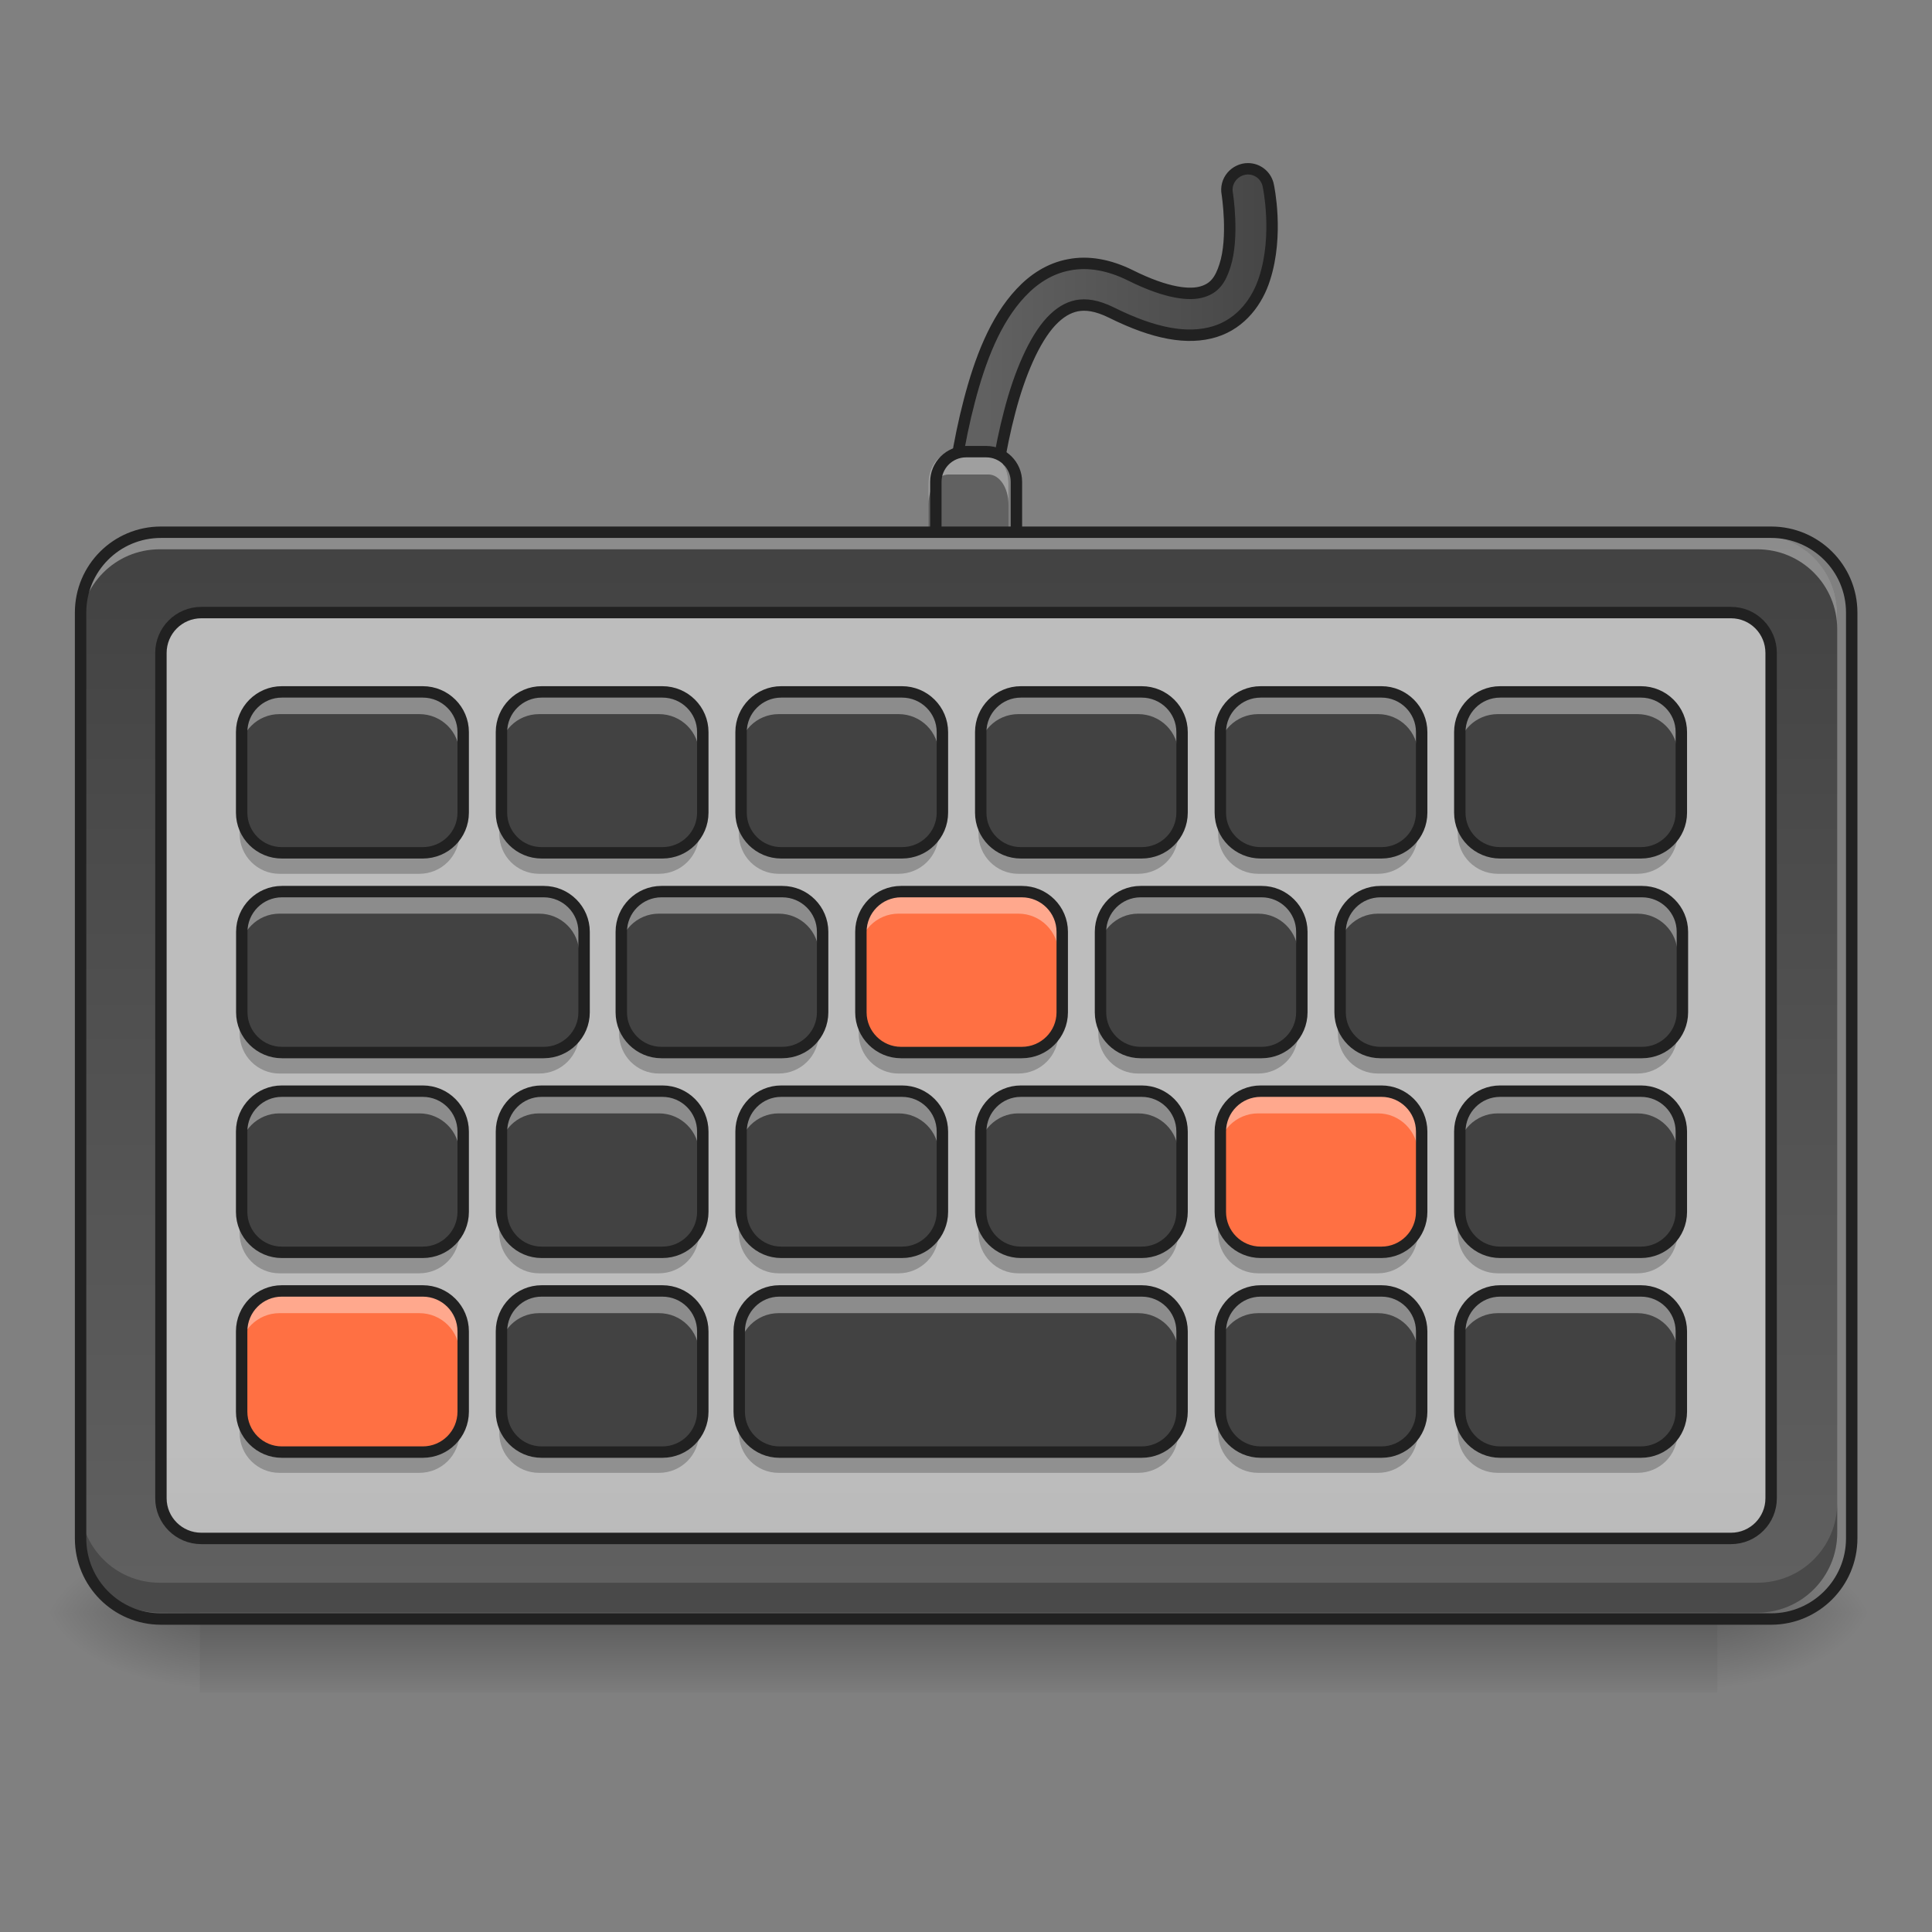 <?xml version="1.0" encoding="UTF-8"?>
<svg xmlns="http://www.w3.org/2000/svg" xmlns:xlink="http://www.w3.org/1999/xlink" width="32px" height="32px" viewBox="0 0 32 32" version="1.1">
<rect x="0" y="0" width="32" height="32" fill="#808080" stroke="none"/>
<defs>
<linearGradient id="linear0" gradientUnits="userSpaceOnUse" x1="254" y1="233.5" x2="254" y2="254.667" gradientTransform="matrix(0.063,0,0,0.063,-0,12.116)">
<stop offset="0" style="stop-color:rgb(0%,0%,0%);stop-opacity:0.275;"/>
<stop offset="1" style="stop-color:rgb(0%,0%,0%);stop-opacity:0;"/>
</linearGradient>
<radialGradient id="radial0" gradientUnits="userSpaceOnUse" cx="450.909" cy="189.579" fx="450.909" fy="189.579" r="21.167" gradientTransform="matrix(0,-0.078,-0.141,-0,54.777,62.272)">
<stop offset="0" style="stop-color:rgb(0%,0%,0%);stop-opacity:0.314;"/>
<stop offset="0.222" style="stop-color:rgb(0%,0%,0%);stop-opacity:0.275;"/>
<stop offset="1" style="stop-color:rgb(0%,0%,0%);stop-opacity:0;"/>
</radialGradient>
<radialGradient id="radial1" gradientUnits="userSpaceOnUse" cx="450.909" cy="189.579" fx="450.909" fy="189.579" r="21.167" gradientTransform="matrix(-0,0.078,0.141,0,-23.024,-8.851)">
<stop offset="0" style="stop-color:rgb(0%,0%,0%);stop-opacity:0.314;"/>
<stop offset="0.222" style="stop-color:rgb(0%,0%,0%);stop-opacity:0.275;"/>
<stop offset="1" style="stop-color:rgb(0%,0%,0%);stop-opacity:0;"/>
</radialGradient>
<radialGradient id="radial2" gradientUnits="userSpaceOnUse" cx="450.909" cy="189.579" fx="450.909" fy="189.579" r="21.167" gradientTransform="matrix(-0,-0.078,0.141,-0,-23.024,62.272)">
<stop offset="0" style="stop-color:rgb(0%,0%,0%);stop-opacity:0.314;"/>
<stop offset="0.222" style="stop-color:rgb(0%,0%,0%);stop-opacity:0.275;"/>
<stop offset="1" style="stop-color:rgb(0%,0%,0%);stop-opacity:0;"/>
</radialGradient>
<radialGradient id="radial3" gradientUnits="userSpaceOnUse" cx="450.909" cy="189.579" fx="450.909" fy="189.579" r="21.167" gradientTransform="matrix(0,0.078,-0.141,0,54.777,-8.851)">
<stop offset="0" style="stop-color:rgb(0%,0%,0%);stop-opacity:0.314;"/>
<stop offset="0.222" style="stop-color:rgb(0%,0%,0%);stop-opacity:0.275;"/>
<stop offset="1" style="stop-color:rgb(0%,0%,0%);stop-opacity:0;"/>
</radialGradient>
<linearGradient id="linear1" gradientUnits="userSpaceOnUse" x1="248.51" y1="-113.104" x2="334.441" y2="-113.104" >
<stop offset="0" style="stop-color:rgb(74.118%,74.118%,74.118%);stop-opacity:1;"/>
<stop offset="1" style="stop-color:rgb(87.843%,87.843%,87.843%);stop-opacity:1;"/>
</linearGradient>
<linearGradient id="linear2" gradientUnits="userSpaceOnUse" x1="248.509" y1="-113.088" x2="334.441" y2="-113.088" gradientTransform="matrix(1,0,0,1,10.583,-156.104)">
<stop offset="0" style="stop-color:rgb(38.039%,38.039%,38.039%);stop-opacity:1;"/>
<stop offset="1" style="stop-color:rgb(25.882%,25.882%,25.882%);stop-opacity:1;"/>
</linearGradient>
<linearGradient id="linear3" gradientUnits="userSpaceOnUse" x1="244.562" y1="-76.062" x2="268.729" y2="-76.062" gradientTransform="matrix(0.063,0,0,0.063,1.323,7.65)">
<stop offset="0" style="stop-color:rgb(38.039%,38.039%,38.039%);stop-opacity:1;"/>
<stop offset="1" style="stop-color:rgb(25.882%,25.882%,25.882%);stop-opacity:1;"/>
</linearGradient>
<linearGradient id="linear4" gradientUnits="userSpaceOnUse" x1="254" y1="180.583" x2="254" y2="-105.167" gradientTransform="matrix(0.063,0,0,0.063,0,15.423)">
<stop offset="0" style="stop-color:rgb(38.039%,38.039%,38.039%);stop-opacity:1;"/>
<stop offset="1" style="stop-color:rgb(25.882%,25.882%,25.882%);stop-opacity:1;"/>
</linearGradient>
<linearGradient id="linear5" gradientUnits="userSpaceOnUse" x1="254" y1="-73.417" x2="254" y2="212.333" gradientTransform="matrix(1,0,0,1,0,238.835)">
<stop offset="0" style="stop-color:rgb(74.118%,74.118%,74.118%);stop-opacity:1;"/>
<stop offset="1" style="stop-color:rgb(61.961%,61.961%,61.961%);stop-opacity:1;"/>
</linearGradient>
<linearGradient id="linear6" gradientUnits="userSpaceOnUse" x1="105.833" y1="-31.083" x2="105.833" y2="-73.417" gradientTransform="matrix(0.063,0,0,0.063,-4.3,10.297)">
<stop offset="0" style="stop-color:rgb(25.882%,25.882%,25.882%);stop-opacity:1;"/>
<stop offset="1" style="stop-color:rgb(38.039%,38.039%,38.039%);stop-opacity:1;"/>
</linearGradient>
<linearGradient id="linear7" gradientUnits="userSpaceOnUse" x1="105.833" y1="-31.083" x2="105.833" y2="-73.417" gradientTransform="matrix(0.063,0,0,0.063,3.638,10.297)">
<stop offset="0" style="stop-color:rgb(25.882%,25.882%,25.882%);stop-opacity:1;"/>
<stop offset="1" style="stop-color:rgb(38.039%,38.039%,38.039%);stop-opacity:1;"/>
</linearGradient>
<linearGradient id="linear8" gradientUnits="userSpaceOnUse" x1="105.833" y1="-31.083" x2="105.833" y2="-73.417" gradientTransform="matrix(0.063,0,0,0.063,-0.331,10.297)">
<stop offset="0" style="stop-color:rgb(25.882%,25.882%,25.882%);stop-opacity:1;"/>
<stop offset="1" style="stop-color:rgb(38.039%,38.039%,38.039%);stop-opacity:1;"/>
</linearGradient>
<linearGradient id="linear9" gradientUnits="userSpaceOnUse" x1="105.833" y1="-31.083" x2="105.833" y2="-73.417" gradientTransform="matrix(0.063,0,0,0.063,-8.269,10.297)">
<stop offset="0" style="stop-color:rgb(25.882%,25.882%,25.882%);stop-opacity:1;"/>
<stop offset="1" style="stop-color:rgb(38.039%,38.039%,38.039%);stop-opacity:1;"/>
</linearGradient>
<linearGradient id="linear10" gradientUnits="userSpaceOnUse" x1="105.833" y1="-31.083" x2="105.833" y2="-73.417" gradientTransform="matrix(0.063,0,0,0.063,-12.238,10.297)">
<stop offset="0" style="stop-color:rgb(25.882%,25.882%,25.882%);stop-opacity:1;"/>
<stop offset="1" style="stop-color:rgb(38.039%,38.039%,38.039%);stop-opacity:1;"/>
</linearGradient>
<linearGradient id="linear11" gradientUnits="userSpaceOnUse" x1="105.833" y1="-31.083" x2="105.833" y2="-73.417" gradientTransform="matrix(0.063,0,0,0.063,-6.284,13.604)">
<stop offset="0" style="stop-color:rgb(25.882%,25.882%,25.882%);stop-opacity:1;"/>
<stop offset="1" style="stop-color:rgb(38.039%,38.039%,38.039%);stop-opacity:1;"/>
</linearGradient>
<linearGradient id="linear12" gradientUnits="userSpaceOnUse" x1="105.833" y1="-31.083" x2="105.833" y2="-73.417" gradientTransform="matrix(0.063,0,0,0.063,-2.315,13.604)">
<stop offset="0" style="stop-color:rgb(100%,43.922%,26.275%);stop-opacity:1;"/>
<stop offset="1" style="stop-color:rgb(100%,54.118%,39.608%);stop-opacity:1;"/>
</linearGradient>
<linearGradient id="linear13" gradientUnits="userSpaceOnUse" x1="105.833" y1="-31.083" x2="105.833" y2="-73.417" gradientTransform="matrix(0.063,0,0,0.063,-12.569,13.604)">
<stop offset="0" style="stop-color:rgb(25.882%,25.882%,25.882%);stop-opacity:1;"/>
<stop offset="1" style="stop-color:rgb(38.039%,38.039%,38.039%);stop-opacity:1;"/>
</linearGradient>
<linearGradient id="linear14" gradientUnits="userSpaceOnUse" x1="105.833" y1="-31.083" x2="105.833" y2="-73.417" gradientTransform="matrix(0.063,0,0,0.063,5.623,13.604)">
<stop offset="0" style="stop-color:rgb(25.882%,25.882%,25.882%);stop-opacity:1;"/>
<stop offset="1" style="stop-color:rgb(38.039%,38.039%,38.039%);stop-opacity:1;"/>
</linearGradient>
<linearGradient id="linear15" gradientUnits="userSpaceOnUse" x1="105.833" y1="-31.083" x2="105.833" y2="-73.417" gradientTransform="matrix(0.063,0,0,0.063,1.654,13.604)">
<stop offset="0" style="stop-color:rgb(25.882%,25.882%,25.882%);stop-opacity:1;"/>
<stop offset="1" style="stop-color:rgb(38.039%,38.039%,38.039%);stop-opacity:1;"/>
</linearGradient>
<linearGradient id="linear16" gradientUnits="userSpaceOnUse" x1="105.833" y1="-31.083" x2="105.833" y2="-73.417" gradientTransform="matrix(0.063,0,0,0.063,7.938,10.297)">
<stop offset="0" style="stop-color:rgb(25.882%,25.882%,25.882%);stop-opacity:1;"/>
<stop offset="1" style="stop-color:rgb(38.039%,38.039%,38.039%);stop-opacity:1;"/>
</linearGradient>
<linearGradient id="linear17" gradientUnits="userSpaceOnUse" x1="105.833" y1="-31.083" x2="105.833" y2="-73.417" gradientTransform="matrix(0.063,0,0,0.063,-4.3,16.912)">
<stop offset="0" style="stop-color:rgb(25.882%,25.882%,25.882%);stop-opacity:1;"/>
<stop offset="1" style="stop-color:rgb(38.039%,38.039%,38.039%);stop-opacity:1;"/>
</linearGradient>
<linearGradient id="linear18" gradientUnits="userSpaceOnUse" x1="105.833" y1="-31.083" x2="105.833" y2="-73.417" gradientTransform="matrix(0.063,0,0,0.063,3.638,16.912)">
<stop offset="0" style="stop-color:rgb(100%,43.922%,26.275%);stop-opacity:1;"/>
<stop offset="1" style="stop-color:rgb(100%,54.118%,39.608%);stop-opacity:1;"/>
</linearGradient>
<linearGradient id="linear19" gradientUnits="userSpaceOnUse" x1="105.833" y1="-31.083" x2="105.833" y2="-73.417" gradientTransform="matrix(0.063,0,0,0.063,-0.331,16.912)">
<stop offset="0" style="stop-color:rgb(25.882%,25.882%,25.882%);stop-opacity:1;"/>
<stop offset="1" style="stop-color:rgb(38.039%,38.039%,38.039%);stop-opacity:1;"/>
</linearGradient>
<linearGradient id="linear20" gradientUnits="userSpaceOnUse" x1="105.833" y1="-31.083" x2="105.833" y2="-73.417" gradientTransform="matrix(0.063,0,0,0.063,-8.269,16.912)">
<stop offset="0" style="stop-color:rgb(25.882%,25.882%,25.882%);stop-opacity:1;"/>
<stop offset="1" style="stop-color:rgb(38.039%,38.039%,38.039%);stop-opacity:1;"/>
</linearGradient>
<linearGradient id="linear21" gradientUnits="userSpaceOnUse" x1="105.833" y1="-31.083" x2="105.833" y2="-73.417" gradientTransform="matrix(0.063,0,0,0.063,-12.238,16.912)">
<stop offset="0" style="stop-color:rgb(25.882%,25.882%,25.882%);stop-opacity:1;"/>
<stop offset="1" style="stop-color:rgb(38.039%,38.039%,38.039%);stop-opacity:1;"/>
</linearGradient>
<linearGradient id="linear22" gradientUnits="userSpaceOnUse" x1="105.833" y1="-31.083" x2="105.833" y2="-73.417" gradientTransform="matrix(0.063,0,0,0.063,7.938,16.912)">
<stop offset="0" style="stop-color:rgb(25.882%,25.882%,25.882%);stop-opacity:1;"/>
<stop offset="1" style="stop-color:rgb(38.039%,38.039%,38.039%);stop-opacity:1;"/>
</linearGradient>
<linearGradient id="linear23" gradientUnits="userSpaceOnUse" x1="105.833" y1="-31.083" x2="105.833" y2="-73.417" gradientTransform="matrix(0.063,0,0,0.063,3.638,20.219)">
<stop offset="0" style="stop-color:rgb(25.882%,25.882%,25.882%);stop-opacity:1;"/>
<stop offset="1" style="stop-color:rgb(38.039%,38.039%,38.039%);stop-opacity:1;"/>
</linearGradient>
<linearGradient id="linear24" gradientUnits="userSpaceOnUse" x1="105.833" y1="-31.083" x2="105.833" y2="-73.417" gradientTransform="matrix(0.063,0,0,0.063,-0.331,20.219)">
<stop offset="0" style="stop-color:rgb(25.882%,25.882%,25.882%);stop-opacity:1;"/>
<stop offset="1" style="stop-color:rgb(38.039%,38.039%,38.039%);stop-opacity:1;"/>
</linearGradient>
<linearGradient id="linear25" gradientUnits="userSpaceOnUse" x1="105.833" y1="-31.083" x2="105.833" y2="-73.417" gradientTransform="matrix(0.063,0,0,0.063,-8.269,20.219)">
<stop offset="0" style="stop-color:rgb(25.882%,25.882%,25.882%);stop-opacity:1;"/>
<stop offset="1" style="stop-color:rgb(38.039%,38.039%,38.039%);stop-opacity:1;"/>
</linearGradient>
<linearGradient id="linear26" gradientUnits="userSpaceOnUse" x1="105.833" y1="-31.083" x2="105.833" y2="-73.417" gradientTransform="matrix(0.063,0,0,0.063,-12.238,20.219)">
<stop offset="0" style="stop-color:rgb(100%,43.922%,26.275%);stop-opacity:1;"/>
<stop offset="1" style="stop-color:rgb(100%,54.118%,39.608%);stop-opacity:1;"/>
</linearGradient>
<linearGradient id="linear27" gradientUnits="userSpaceOnUse" x1="105.833" y1="-31.083" x2="105.833" y2="-73.417" gradientTransform="matrix(0.063,0,0,0.063,7.938,20.219)">
<stop offset="0" style="stop-color:rgb(25.882%,25.882%,25.882%);stop-opacity:1;"/>
<stop offset="1" style="stop-color:rgb(38.039%,38.039%,38.039%);stop-opacity:1;"/>
</linearGradient>
</defs>
<g id="surface1">
<path style=" stroke:none;fill-rule:nonzero;fill:url(#linear0);" d="M 3.309 26.711 L 28.445 26.711 L 28.445 28.035 L 3.309 28.035 Z M 3.309 26.711 "/>
<path style=" stroke:none;fill-rule:nonzero;fill:url(#radial0);" d="M 28.445 26.711 L 31.09 26.711 L 31.09 25.387 L 28.445 25.387 Z M 28.445 26.711 "/>
<path style=" stroke:none;fill-rule:nonzero;fill:url(#radial1);" d="M 3.309 26.711 L 0.66 26.711 L 0.66 28.035 L 3.309 28.035 Z M 3.309 26.711 "/>
<path style=" stroke:none;fill-rule:nonzero;fill:url(#radial2);" d="M 3.309 26.711 L 0.66 26.711 L 0.66 25.387 L 3.309 25.387 Z M 3.309 26.711 "/>
<path style=" stroke:none;fill-rule:nonzero;fill:url(#radial3);" d="M 28.445 26.711 L 31.09 26.711 L 31.09 28.035 L 28.445 28.035 Z M 28.445 26.711 "/>
<path style="fill:none;stroke-width:10.975;stroke-linecap:round;stroke-linejoin:miter;stroke:url(#linear1);stroke-miterlimit:4;" d="M 253.976 -62.827 C 253.976 -62.827 256.85 -154.943 294.722 -136.008 C 337.03 -114.885 328.094 -163.38 328.094 -163.38 " transform="matrix(0.063,0,0,0.063,0,13.439)"/>
<path style="fill-rule:nonzero;fill:url(#linear2);stroke-width:3;stroke-linecap:round;stroke-linejoin:miter;stroke:rgb(12.941%,12.941%,12.941%);stroke-opacity:1;stroke-miterlimit:4;" d="M 328.094 -168.942 C 326.469 -168.942 324.906 -168.192 323.844 -166.942 C 322.782 -165.692 322.344 -164.005 322.657 -162.38 C 322.657 -162.38 324.469 -150.881 322.032 -143.444 C 320.844 -139.695 319.282 -137.57 316.157 -136.632 C 313.033 -135.633 307.033 -136.008 297.159 -140.945 C 291.597 -143.694 286.098 -144.694 281.036 -143.694 C 275.974 -142.757 271.724 -139.945 268.349 -136.32 C 261.6 -129.133 257.663 -118.697 254.851 -107.948 C 249.164 -86.387 248.539 -63.015 248.539 -63.015 C 248.414 -61.015 249.414 -59.14 251.101 -58.077 C 252.788 -57.015 254.851 -56.953 256.6 -57.89 C 258.35 -58.827 259.475 -60.702 259.475 -62.64 C 259.475 -62.64 260.225 -85.325 265.475 -105.135 C 268.037 -115.01 271.912 -124.071 276.349 -128.821 C 278.598 -131.196 280.723 -132.445 283.098 -132.945 C 285.473 -133.383 288.285 -133.07 292.222 -131.133 C 303.534 -125.509 312.283 -123.946 319.407 -126.133 C 326.469 -128.321 330.656 -134.32 332.468 -140.07 C 336.218 -151.631 333.468 -164.38 333.468 -164.38 C 333.031 -167.005 330.781 -168.942 328.094 -168.942 Z M 328.094 -168.942 " transform="matrix(0.063,0,0,0.063,0,13.439)"/>
<path style=" stroke:none;fill-rule:nonzero;fill:url(#linear3);" d="M 15.711 7.527 L 16.371 7.527 C 16.555 7.527 16.703 7.75 16.703 8.023 L 16.703 9.348 C 16.703 9.621 16.555 9.844 16.371 9.844 L 15.711 9.844 C 15.527 9.844 15.379 9.621 15.379 9.348 L 15.379 8.023 C 15.379 7.75 15.527 7.527 15.711 7.527 Z M 15.711 7.527 "/>
<path style=" stroke:none;fill-rule:nonzero;fill:rgb(100%,100%,100%);fill-opacity:0.392;" d="M 15.711 7.527 C 15.527 7.527 15.379 7.746 15.379 8.023 L 15.379 8.355 C 15.379 8.078 15.527 7.859 15.711 7.859 L 16.371 7.859 C 16.555 7.859 16.703 8.078 16.703 8.355 L 16.703 8.023 C 16.703 7.746 16.555 7.527 16.371 7.527 Z M 15.711 7.527 "/>
<path style="fill:none;stroke-width:3;stroke-linecap:round;stroke-linejoin:round;stroke:rgb(12.941%,12.941%,12.941%);stroke-opacity:1;stroke-miterlimit:4;" d="M 253.976 -94.574 L 259.288 -94.574 C 263.662 -94.574 267.224 -91.012 267.224 -86.637 L 267.224 -65.452 C 267.224 -61.077 263.662 -57.515 259.288 -57.515 L 253.976 -57.515 C 249.601 -57.515 246.039 -61.077 246.039 -65.452 L 246.039 -86.637 C 246.039 -91.012 249.601 -94.574 253.976 -94.574 Z M 253.976 -94.574 " transform="matrix(0.063,0,0,0.063,0,13.439)"/>
<path style=" stroke:none;fill-rule:nonzero;fill:url(#linear4);" d="M 2.645 8.852 L 29.105 8.852 C 29.836 8.852 30.43 9.441 30.43 10.172 L 30.43 25.387 C 30.43 26.117 29.836 26.711 29.105 26.711 L 2.645 26.711 C 1.914 26.711 1.324 26.117 1.324 25.387 L 1.324 10.172 C 1.324 9.441 1.914 8.852 2.645 8.852 Z M 2.645 8.852 "/>
<path style="fill-rule:nonzero;fill:url(#linear5);stroke-width:3;stroke-linecap:round;stroke-linejoin:round;stroke:rgb(12.941%,12.941%,12.941%);stroke-opacity:1;stroke-miterlimit:4;" d="M 52.932 -52.266 L 455.082 -52.266 C 460.956 -52.266 465.643 -47.516 465.643 -41.642 L 465.643 180.587 C 465.643 186.399 460.956 191.149 455.082 191.149 L 52.932 191.149 C 47.058 191.149 42.308 186.399 42.308 180.587 L 42.308 -41.642 C 42.308 -47.516 47.058 -52.266 52.932 -52.266 Z M 52.932 -52.266 " transform="matrix(0.063,0,0,0.063,0,13.439)"/>
<path style=" stroke:none;fill-rule:nonzero;fill:url(#linear6);" d="M 12.898 11.496 L 14.883 11.496 C 15.25 11.496 15.547 11.793 15.547 12.156 L 15.547 13.48 C 15.547 13.848 15.25 14.141 14.883 14.141 L 12.898 14.141 C 12.535 14.141 12.238 13.848 12.238 13.48 L 12.238 12.156 C 12.238 11.793 12.535 11.496 12.898 11.496 Z M 12.898 11.496 "/>
<path style=" stroke:none;fill-rule:nonzero;fill:rgb(100%,100%,100%);fill-opacity:0.392;" d="M 12.898 11.496 C 12.531 11.496 12.238 11.789 12.238 12.156 L 12.238 12.488 C 12.238 12.121 12.531 11.828 12.898 11.828 L 14.883 11.828 C 15.25 11.828 15.547 12.121 15.547 12.488 L 15.547 12.156 C 15.547 11.789 15.25 11.496 14.883 11.496 Z M 12.898 11.496 "/>
<path style=" stroke:none;fill-rule:nonzero;fill:rgb(0%,0%,0%);fill-opacity:0.235;" d="M 12.898 14.473 C 12.531 14.473 12.238 14.176 12.238 13.812 L 12.238 13.48 C 12.238 13.848 12.531 14.141 12.898 14.141 L 14.883 14.141 C 15.25 14.141 15.547 13.848 15.547 13.48 L 15.547 13.812 C 15.547 14.176 15.25 14.473 14.883 14.473 Z M 12.898 14.473 "/>
<path style="fill:none;stroke-width:3;stroke-linecap:round;stroke-linejoin:round;stroke:rgb(12.941%,12.941%,12.941%);stroke-opacity:1;stroke-miterlimit:4;" d="M 84.647 -73.413 L 116.394 -73.413 C 122.268 -73.413 127.018 -68.664 127.018 -62.852 L 127.018 -41.666 C 127.018 -35.792 122.268 -31.105 116.394 -31.105 L 84.647 -31.105 C 78.835 -31.105 74.085 -35.792 74.085 -41.666 L 74.085 -62.852 C 74.085 -68.664 78.835 -73.413 84.647 -73.413 Z M 84.647 -73.413 " transform="matrix(0.063,0,0,0.063,7.607,16.085)"/>
<path style=" stroke:none;fill-rule:nonzero;fill:rgb(100%,100%,100%);fill-opacity:0.392;" d="M 2.645 8.852 C 1.914 8.852 1.324 9.441 1.324 10.172 L 1.324 10.422 C 1.324 9.688 1.914 9.098 2.645 9.098 L 29.105 9.098 C 29.84 9.098 30.43 9.688 30.43 10.422 L 30.43 10.172 C 30.43 9.441 29.84 8.852 29.105 8.852 Z M 2.645 8.852 "/>
<path style=" stroke:none;fill-rule:nonzero;fill:rgb(0%,0%,0%);fill-opacity:0.235;" d="M 1.324 24.891 L 1.324 25.387 C 1.324 26.121 1.914 26.711 2.645 26.711 L 29.105 26.711 C 29.84 26.711 30.43 26.121 30.43 25.387 L 30.43 24.891 C 30.43 25.625 29.84 26.215 29.105 26.215 L 2.645 26.215 C 1.914 26.215 1.324 25.625 1.324 24.891 Z M 1.324 24.891 "/>
<path style="fill:none;stroke-width:3;stroke-linecap:round;stroke-linejoin:round;stroke:rgb(12.941%,12.941%,12.941%);stroke-opacity:1;stroke-miterlimit:4;" d="M 42.308 -73.389 L 465.643 -73.389 C 477.329 -73.389 486.829 -63.952 486.829 -52.266 L 486.829 191.149 C 486.829 202.835 477.329 212.334 465.643 212.334 L 42.308 212.334 C 30.622 212.334 21.185 202.835 21.185 191.149 L 21.185 -52.266 C 21.185 -63.952 30.622 -73.389 42.308 -73.389 Z M 42.308 -73.389 " transform="matrix(0.063,0,0,0.063,0,13.439)"/>
<path style=" stroke:none;fill-rule:nonzero;fill:url(#linear7);" d="M 20.84 11.496 L 22.824 11.496 C 23.188 11.496 23.484 11.793 23.484 12.156 L 23.484 13.48 C 23.484 13.848 23.188 14.141 22.824 14.141 L 20.84 14.141 C 20.473 14.141 20.176 13.848 20.176 13.48 L 20.176 12.156 C 20.176 11.793 20.473 11.496 20.84 11.496 Z M 20.84 11.496 "/>
<path style=" stroke:none;fill-rule:nonzero;fill:rgb(100%,100%,100%);fill-opacity:0.392;" d="M 20.84 11.496 C 20.473 11.496 20.176 11.789 20.176 12.156 L 20.176 12.488 C 20.176 12.121 20.473 11.828 20.84 11.828 L 22.824 11.828 C 23.188 11.828 23.484 12.121 23.484 12.488 L 23.484 12.156 C 23.484 11.789 23.188 11.496 22.824 11.496 Z M 20.84 11.496 "/>
<path style=" stroke:none;fill-rule:nonzero;fill:rgb(0%,0%,0%);fill-opacity:0.235;" d="M 20.84 14.473 C 20.473 14.473 20.176 14.176 20.176 13.812 L 20.176 13.48 C 20.176 13.848 20.473 14.141 20.84 14.141 L 22.824 14.141 C 23.188 14.141 23.484 13.848 23.484 13.48 L 23.484 13.812 C 23.484 14.176 23.188 14.473 22.824 14.473 Z M 20.84 14.473 "/>
<path style="fill:none;stroke-width:3;stroke-linecap:round;stroke-linejoin:round;stroke:rgb(12.941%,12.941%,12.941%);stroke-opacity:1;stroke-miterlimit:4;" d="M 84.697 -73.413 L 116.444 -73.413 C 122.256 -73.413 127.006 -68.664 127.006 -62.852 L 127.006 -41.666 C 127.006 -35.792 122.256 -31.105 116.444 -31.105 L 84.697 -31.105 C 78.823 -31.105 74.073 -35.792 74.073 -41.666 L 74.073 -62.852 C 74.073 -68.664 78.823 -73.413 84.697 -73.413 Z M 84.697 -73.413 " transform="matrix(0.063,0,0,0.063,15.546,16.085)"/>
<path style=" stroke:none;fill-rule:nonzero;fill:url(#linear8);" d="M 16.867 11.496 L 18.852 11.496 C 19.219 11.496 19.516 11.793 19.516 12.156 L 19.516 13.48 C 19.516 13.848 19.219 14.141 18.852 14.141 L 16.867 14.141 C 16.504 14.141 16.207 13.848 16.207 13.48 L 16.207 12.156 C 16.207 11.793 16.504 11.496 16.867 11.496 Z M 16.867 11.496 "/>
<path style=" stroke:none;fill-rule:nonzero;fill:rgb(100%,100%,100%);fill-opacity:0.392;" d="M 16.867 11.496 C 16.504 11.496 16.207 11.789 16.207 12.156 L 16.207 12.488 C 16.207 12.121 16.504 11.828 16.867 11.828 L 18.852 11.828 C 19.219 11.828 19.516 12.121 19.516 12.488 L 19.516 12.156 C 19.516 11.789 19.219 11.496 18.852 11.496 Z M 16.867 11.496 "/>
<path style=" stroke:none;fill-rule:nonzero;fill:rgb(0%,0%,0%);fill-opacity:0.235;" d="M 16.867 14.473 C 16.504 14.473 16.207 14.176 16.207 13.812 L 16.207 13.48 C 16.207 13.848 16.504 14.141 16.867 14.141 L 18.852 14.141 C 19.219 14.141 19.516 13.848 19.516 13.48 L 19.516 13.812 C 19.516 14.176 19.219 14.473 18.852 14.473 Z M 16.867 14.473 "/>
<path style="fill:none;stroke-width:3;stroke-linecap:round;stroke-linejoin:round;stroke:rgb(12.941%,12.941%,12.941%);stroke-opacity:1;stroke-miterlimit:4;" d="M 84.641 -73.413 L 116.388 -73.413 C 122.262 -73.413 127.012 -68.664 127.012 -62.852 L 127.012 -41.666 C 127.012 -35.792 122.262 -31.105 116.388 -31.105 L 84.641 -31.105 C 78.829 -31.105 74.079 -35.792 74.079 -41.666 L 74.079 -62.852 C 74.079 -68.664 78.829 -73.413 84.641 -73.413 Z M 84.641 -73.413 " transform="matrix(0.063,0,0,0.063,11.577,16.085)"/>
<path style=" stroke:none;fill-rule:nonzero;fill:url(#linear9);" d="M 8.93 11.496 L 10.914 11.496 C 11.281 11.496 11.578 11.793 11.578 12.156 L 11.578 13.48 C 11.578 13.848 11.281 14.141 10.914 14.141 L 8.93 14.141 C 8.566 14.141 8.27 13.848 8.27 13.48 L 8.27 12.156 C 8.27 11.793 8.566 11.496 8.93 11.496 Z M 8.93 11.496 "/>
<path style=" stroke:none;fill-rule:nonzero;fill:rgb(100%,100%,100%);fill-opacity:0.392;" d="M 8.93 11.496 C 8.562 11.496 8.27 11.789 8.27 12.156 L 8.27 12.488 C 8.27 12.121 8.562 11.828 8.93 11.828 L 10.914 11.828 C 11.281 11.828 11.578 12.121 11.578 12.488 L 11.578 12.156 C 11.578 11.789 11.281 11.496 10.914 11.496 Z M 8.93 11.496 "/>
<path style=" stroke:none;fill-rule:nonzero;fill:rgb(0%,0%,0%);fill-opacity:0.235;" d="M 8.93 14.473 C 8.562 14.473 8.27 14.176 8.27 13.812 L 8.27 13.48 C 8.27 13.848 8.562 14.141 8.93 14.141 L 10.914 14.141 C 11.281 14.141 11.578 13.848 11.578 13.48 L 11.578 13.812 C 11.578 14.176 11.281 14.473 10.914 14.473 Z M 8.93 14.473 "/>
<path style="fill:none;stroke-width:3;stroke-linecap:round;stroke-linejoin:round;stroke:rgb(12.941%,12.941%,12.941%);stroke-opacity:1;stroke-miterlimit:4;" d="M 84.653 -73.413 L 116.4 -73.413 C 122.274 -73.413 127.024 -68.664 127.024 -62.852 L 127.024 -41.666 C 127.024 -35.792 122.274 -31.105 116.4 -31.105 L 84.653 -31.105 C 78.841 -31.105 74.092 -35.792 74.092 -41.666 L 74.092 -62.852 C 74.092 -68.664 78.841 -73.413 84.653 -73.413 Z M 84.653 -73.413 " transform="matrix(0.063,0,0,0.063,3.638,16.085)"/>
<path style=" stroke:none;fill-rule:nonzero;fill:url(#linear10);" d="M 4.629 11.496 L 6.945 11.496 C 7.312 11.496 7.609 11.793 7.609 12.156 L 7.609 13.48 C 7.609 13.848 7.312 14.141 6.945 14.141 L 4.629 14.141 C 4.266 14.141 3.969 13.848 3.969 13.48 L 3.969 12.156 C 3.969 11.793 4.266 11.496 4.629 11.496 Z M 4.629 11.496 "/>
<path style=" stroke:none;fill-rule:nonzero;fill:rgb(100%,100%,100%);fill-opacity:0.392;" d="M 4.629 11.496 C 4.266 11.496 3.969 11.789 3.969 12.156 L 3.969 12.488 C 3.969 12.121 4.266 11.828 4.629 11.828 L 6.945 11.828 C 7.312 11.828 7.609 12.121 7.609 12.488 L 7.609 12.156 C 7.609 11.789 7.312 11.496 6.945 11.496 Z M 4.629 11.496 "/>
<path style=" stroke:none;fill-rule:nonzero;fill:rgb(0%,0%,0%);fill-opacity:0.235;" d="M 4.629 14.473 C 4.266 14.473 3.969 14.176 3.969 13.812 L 3.969 13.48 C 3.969 13.848 4.266 14.141 4.629 14.141 L 6.945 14.141 C 7.312 14.141 7.609 13.848 7.609 13.48 L 7.609 13.812 C 7.609 14.176 7.312 14.473 6.945 14.473 Z M 4.629 14.473 "/>
<path style="fill:none;stroke-width:3;stroke-linecap:round;stroke-linejoin:round;stroke:rgb(12.941%,12.941%,12.941%);stroke-opacity:1;stroke-miterlimit:4;" d="M 79.347 -73.413 L 116.406 -73.413 C 122.28 -73.413 127.03 -68.664 127.03 -62.852 L 127.03 -41.666 C 127.03 -35.792 122.28 -31.105 116.406 -31.105 L 79.347 -31.105 C 73.535 -31.105 68.786 -35.792 68.786 -41.666 L 68.786 -62.852 C 68.786 -68.664 73.535 -73.413 79.347 -73.413 Z M 79.347 -73.413 " transform="matrix(0.063,0,0,0.063,-0.331,16.085)"/>
<path style=" stroke:none;fill-rule:nonzero;fill:url(#linear11);" d="M 10.914 14.805 L 12.898 14.805 C 13.266 14.805 13.562 15.102 13.562 15.465 L 13.562 16.789 C 13.562 17.152 13.266 17.449 12.898 17.449 L 10.914 17.449 C 10.551 17.449 10.254 17.152 10.254 16.789 L 10.254 15.465 C 10.254 15.102 10.551 14.805 10.914 14.805 Z M 10.914 14.805 "/>
<path style=" stroke:none;fill-rule:nonzero;fill:rgb(100%,100%,100%);fill-opacity:0.392;" d="M 10.914 14.805 C 10.547 14.805 10.254 15.098 10.254 15.465 L 10.254 15.797 C 10.254 15.43 10.547 15.133 10.914 15.133 L 12.898 15.133 C 13.266 15.133 13.562 15.43 13.562 15.797 L 13.562 15.465 C 13.562 15.098 13.266 14.805 12.898 14.805 Z M 10.914 14.805 "/>
<path style=" stroke:none;fill-rule:nonzero;fill:rgb(0%,0%,0%);fill-opacity:0.235;" d="M 10.914 17.781 C 10.547 17.781 10.254 17.484 10.254 17.117 L 10.254 16.789 C 10.254 17.156 10.547 17.449 10.914 17.449 L 12.898 17.449 C 13.266 17.449 13.562 17.156 13.562 16.789 L 13.562 17.117 C 13.562 17.484 13.266 17.781 12.898 17.781 Z M 10.914 17.781 "/>
<path style="fill:none;stroke-width:3;stroke-linecap:round;stroke-linejoin:round;stroke:rgb(12.941%,12.941%,12.941%);stroke-opacity:1;stroke-miterlimit:4;" d="M 84.65 -73.398 L 116.397 -73.398 C 122.271 -73.398 127.021 -68.648 127.021 -62.836 L 127.021 -41.651 C 127.021 -35.839 122.271 -31.089 116.397 -31.089 L 84.65 -31.089 C 78.838 -31.089 74.088 -35.839 74.088 -41.651 L 74.088 -62.836 C 74.088 -68.648 78.838 -73.398 84.65 -73.398 Z M 84.65 -73.398 " transform="matrix(0.063,0,0,0.063,5.623,19.392)"/>
<path style=" stroke:none;fill-rule:nonzero;fill:url(#linear12);" d="M 14.883 14.805 L 16.867 14.805 C 17.234 14.805 17.531 15.102 17.531 15.465 L 17.531 16.789 C 17.531 17.152 17.234 17.449 16.867 17.449 L 14.883 17.449 C 14.52 17.449 14.223 17.152 14.223 16.789 L 14.223 15.465 C 14.223 15.102 14.52 14.805 14.883 14.805 Z M 14.883 14.805 "/>
<path style=" stroke:none;fill-rule:nonzero;fill:rgb(100%,100%,100%);fill-opacity:0.392;" d="M 14.883 14.805 C 14.52 14.805 14.223 15.098 14.223 15.465 L 14.223 15.797 C 14.223 15.43 14.52 15.133 14.883 15.133 L 16.867 15.133 C 17.234 15.133 17.531 15.43 17.531 15.797 L 17.531 15.465 C 17.531 15.098 17.234 14.805 16.867 14.805 Z M 14.883 14.805 "/>
<path style=" stroke:none;fill-rule:nonzero;fill:rgb(0%,0%,0%);fill-opacity:0.235;" d="M 14.883 17.781 C 14.52 17.781 14.223 17.484 14.223 17.117 L 14.223 16.789 C 14.223 17.156 14.52 17.449 14.883 17.449 L 16.867 17.449 C 17.234 17.449 17.531 17.156 17.531 16.789 L 17.531 17.117 C 17.531 17.484 17.234 17.781 16.867 17.781 Z M 14.883 17.781 "/>
<path style="fill:none;stroke-width:3;stroke-linecap:round;stroke-linejoin:round;stroke:rgb(12.941%,12.941%,12.941%);stroke-opacity:1;stroke-miterlimit:4;" d="M 84.644 -73.398 L 116.391 -73.398 C 122.265 -73.398 127.015 -68.648 127.015 -62.836 L 127.015 -41.651 C 127.015 -35.839 122.265 -31.089 116.391 -31.089 L 84.644 -31.089 C 78.832 -31.089 74.082 -35.839 74.082 -41.651 L 74.082 -62.836 C 74.082 -68.648 78.832 -73.398 84.644 -73.398 Z M 84.644 -73.398 " transform="matrix(0.063,0,0,0.063,9.592,19.392)"/>
<path style=" stroke:none;fill-rule:nonzero;fill:url(#linear13);" d="M 4.629 14.805 L 8.93 14.805 C 9.297 14.805 9.594 15.102 9.594 15.465 L 9.594 16.789 C 9.594 17.152 9.297 17.449 8.93 17.449 L 4.629 17.449 C 4.266 17.449 3.969 17.152 3.969 16.789 L 3.969 15.465 C 3.969 15.102 4.266 14.805 4.629 14.805 Z M 4.629 14.805 "/>
<path style=" stroke:none;fill-rule:nonzero;fill:rgb(100%,100%,100%);fill-opacity:0.392;" d="M 4.629 14.805 C 4.266 14.805 3.969 15.098 3.969 15.465 L 3.969 15.797 C 3.969 15.43 4.266 15.133 4.629 15.133 L 8.93 15.133 C 9.297 15.133 9.594 15.43 9.594 15.797 L 9.594 15.465 C 9.594 15.098 9.297 14.805 8.93 14.805 Z M 4.629 14.805 "/>
<path style=" stroke:none;fill-rule:nonzero;fill:rgb(0%,0%,0%);fill-opacity:0.235;" d="M 4.629 17.781 C 4.266 17.781 3.969 17.484 3.969 17.117 L 3.969 16.789 C 3.969 17.156 4.266 17.449 4.629 17.449 L 8.93 17.449 C 9.297 17.449 9.594 17.156 9.594 16.789 L 9.594 17.117 C 9.594 17.484 9.297 17.781 8.93 17.781 Z M 4.629 17.781 "/>
<path style="fill:none;stroke-width:3;stroke-linecap:round;stroke-linejoin:round;stroke:rgb(12.941%,12.941%,12.941%);stroke-opacity:1;stroke-miterlimit:4;" d="M 84.639 -73.398 L 153.445 -73.398 C 159.319 -73.398 164.069 -68.648 164.069 -62.836 L 164.069 -41.651 C 164.069 -35.839 159.319 -31.089 153.445 -31.089 L 84.639 -31.089 C 78.827 -31.089 74.077 -35.839 74.077 -41.651 L 74.077 -62.836 C 74.077 -68.648 78.827 -73.398 84.639 -73.398 Z M 84.639 -73.398 " transform="matrix(0.063,0,0,0.063,-0.662,19.392)"/>
<path style=" stroke:none;fill-rule:nonzero;fill:url(#linear14);" d="M 22.824 14.805 L 27.121 14.805 C 27.488 14.805 27.785 15.102 27.785 15.465 L 27.785 16.789 C 27.785 17.152 27.488 17.449 27.121 17.449 L 22.824 17.449 C 22.457 17.449 22.16 17.152 22.16 16.789 L 22.16 15.465 C 22.16 15.102 22.457 14.805 22.824 14.805 Z M 22.824 14.805 "/>
<path style=" stroke:none;fill-rule:nonzero;fill:rgb(100%,100%,100%);fill-opacity:0.392;" d="M 22.824 14.805 C 22.457 14.805 22.16 15.098 22.16 15.465 L 22.16 15.797 C 22.16 15.43 22.457 15.133 22.824 15.133 L 27.121 15.133 C 27.488 15.133 27.785 15.43 27.785 15.797 L 27.785 15.465 C 27.785 15.098 27.488 14.805 27.121 14.805 Z M 22.824 14.805 "/>
<path style=" stroke:none;fill-rule:nonzero;fill:rgb(0%,0%,0%);fill-opacity:0.235;" d="M 22.824 17.781 C 22.457 17.781 22.16 17.484 22.16 17.117 L 22.16 16.789 C 22.16 17.156 22.457 17.449 22.824 17.449 L 27.121 17.449 C 27.488 17.449 27.785 17.156 27.785 16.789 L 27.785 17.117 C 27.785 17.484 27.488 17.781 27.121 17.781 Z M 22.824 17.781 "/>
<path style="fill:none;stroke-width:3;stroke-linecap:round;stroke-linejoin:round;stroke:rgb(12.941%,12.941%,12.941%);stroke-opacity:1;stroke-miterlimit:4;" d="M 84.694 -73.398 L 153.438 -73.398 C 159.312 -73.398 164.062 -68.648 164.062 -62.836 L 164.062 -41.651 C 164.062 -35.839 159.312 -31.089 153.438 -31.089 L 84.694 -31.089 C 78.82 -31.089 74.07 -35.839 74.07 -41.651 L 74.07 -62.836 C 74.07 -68.648 78.82 -73.398 84.694 -73.398 Z M 84.694 -73.398 " transform="matrix(0.063,0,0,0.063,17.53,19.392)"/>
<path style=" stroke:none;fill-rule:nonzero;fill:url(#linear15);" d="M 18.852 14.805 L 20.84 14.805 C 21.203 14.805 21.5 15.102 21.5 15.465 L 21.5 16.789 C 21.5 17.152 21.203 17.449 20.84 17.449 L 18.852 17.449 C 18.488 17.449 18.191 17.152 18.191 16.789 L 18.191 15.465 C 18.191 15.102 18.488 14.805 18.852 14.805 Z M 18.852 14.805 "/>
<path style=" stroke:none;fill-rule:nonzero;fill:rgb(100%,100%,100%);fill-opacity:0.392;" d="M 18.852 14.805 C 18.488 14.805 18.191 15.098 18.191 15.465 L 18.191 15.797 C 18.191 15.43 18.488 15.133 18.852 15.133 L 20.84 15.133 C 21.203 15.133 21.5 15.43 21.5 15.797 L 21.5 15.465 C 21.5 15.098 21.203 14.805 20.84 14.805 Z M 18.852 14.805 "/>
<path style=" stroke:none;fill-rule:nonzero;fill:rgb(0%,0%,0%);fill-opacity:0.235;" d="M 18.852 17.781 C 18.488 17.781 18.191 17.484 18.191 17.117 L 18.191 16.789 C 18.191 17.156 18.488 17.449 18.852 17.449 L 20.84 17.449 C 21.203 17.449 21.5 17.156 21.5 16.789 L 21.5 17.117 C 21.5 17.484 21.203 17.781 20.84 17.781 Z M 18.852 17.781 "/>
<path style="fill:none;stroke-width:3;stroke-linecap:round;stroke-linejoin:round;stroke:rgb(12.941%,12.941%,12.941%);stroke-opacity:1;stroke-miterlimit:4;" d="M 84.638 -73.398 L 116.447 -73.398 C 122.259 -73.398 127.009 -68.648 127.009 -62.836 L 127.009 -41.651 C 127.009 -35.839 122.259 -31.089 116.447 -31.089 L 84.638 -31.089 C 78.826 -31.089 74.076 -35.839 74.076 -41.651 L 74.076 -62.836 C 74.076 -68.648 78.826 -73.398 84.638 -73.398 Z M 84.638 -73.398 " transform="matrix(0.063,0,0,0.063,13.561,19.392)"/>
<path style=" stroke:none;fill-rule:nonzero;fill:url(#linear16);" d="M 24.809 11.496 L 27.121 11.496 C 27.488 11.496 27.785 11.793 27.785 12.156 L 27.785 13.48 C 27.785 13.848 27.488 14.141 27.121 14.141 L 24.809 14.141 C 24.441 14.141 24.145 13.848 24.145 13.48 L 24.145 12.156 C 24.145 11.793 24.441 11.496 24.809 11.496 Z M 24.809 11.496 "/>
<path style=" stroke:none;fill-rule:nonzero;fill:rgb(100%,100%,100%);fill-opacity:0.392;" d="M 24.809 11.496 C 24.441 11.496 24.145 11.789 24.145 12.156 L 24.145 12.488 C 24.145 12.121 24.441 11.828 24.809 11.828 L 27.121 11.828 C 27.488 11.828 27.785 12.121 27.785 12.488 L 27.785 12.156 C 27.785 11.789 27.488 11.496 27.121 11.496 Z M 24.809 11.496 "/>
<path style=" stroke:none;fill-rule:nonzero;fill:rgb(0%,0%,0%);fill-opacity:0.235;" d="M 24.809 14.473 C 24.441 14.473 24.145 14.176 24.145 13.812 L 24.145 13.48 C 24.145 13.848 24.441 14.141 24.809 14.141 L 27.121 14.141 C 27.488 14.141 27.785 13.848 27.785 13.48 L 27.785 13.812 C 27.785 14.176 27.488 14.473 27.121 14.473 Z M 24.809 14.473 "/>
<path style="fill:none;stroke-width:3;stroke-linecap:round;stroke-linejoin:round;stroke:rgb(12.941%,12.941%,12.941%);stroke-opacity:1;stroke-miterlimit:4;" d="M 79.4 -73.413 L 116.396 -73.413 C 122.271 -73.413 127.02 -68.664 127.02 -62.852 L 127.02 -41.666 C 127.02 -35.792 122.271 -31.105 116.396 -31.105 L 79.4 -31.105 C 73.525 -31.105 68.776 -35.792 68.776 -41.666 L 68.776 -62.852 C 68.776 -68.664 73.525 -73.413 79.4 -73.413 Z M 79.4 -73.413 " transform="matrix(0.063,0,0,0.063,19.846,16.085)"/>
<path style=" stroke:none;fill-rule:nonzero;fill:url(#linear17);" d="M 12.898 18.109 L 14.883 18.109 C 15.25 18.109 15.547 18.406 15.547 18.773 L 15.547 20.094 C 15.547 20.461 15.25 20.758 14.883 20.758 L 12.898 20.758 C 12.535 20.758 12.238 20.461 12.238 20.094 L 12.238 18.773 C 12.238 18.406 12.535 18.109 12.898 18.109 Z M 12.898 18.109 "/>
<path style=" stroke:none;fill-rule:nonzero;fill:rgb(100%,100%,100%);fill-opacity:0.392;" d="M 12.898 18.109 C 12.531 18.109 12.238 18.406 12.238 18.773 L 12.238 19.102 C 12.238 18.738 12.531 18.441 12.898 18.441 L 14.883 18.441 C 15.25 18.441 15.547 18.738 15.547 19.102 L 15.547 18.773 C 15.547 18.406 15.25 18.109 14.883 18.109 Z M 12.898 18.109 "/>
<path style=" stroke:none;fill-rule:nonzero;fill:rgb(0%,0%,0%);fill-opacity:0.235;" d="M 12.898 21.09 C 12.531 21.09 12.238 20.793 12.238 20.426 L 12.238 20.094 C 12.238 20.461 12.531 20.758 12.898 20.758 L 14.883 20.758 C 15.25 20.758 15.547 20.461 15.547 20.094 L 15.547 20.426 C 15.547 20.793 15.25 21.09 14.883 21.09 Z M 12.898 21.09 "/>
<path style="fill:none;stroke-width:3;stroke-linecap:round;stroke-linejoin:round;stroke:rgb(12.941%,12.941%,12.941%);stroke-opacity:1;stroke-miterlimit:4;" d="M 84.647 -73.444 L 116.394 -73.444 C 122.268 -73.444 127.018 -68.695 127.018 -62.82 L 127.018 -41.697 C 127.018 -35.823 122.268 -31.073 116.394 -31.073 L 84.647 -31.073 C 78.835 -31.073 74.085 -35.823 74.085 -41.697 L 74.085 -62.82 C 74.085 -68.695 78.835 -73.444 84.647 -73.444 Z M 84.647 -73.444 " transform="matrix(0.063,0,0,0.063,7.607,22.7)"/>
<path style=" stroke:none;fill-rule:nonzero;fill:url(#linear18);" d="M 20.84 18.109 L 22.824 18.109 C 23.188 18.109 23.484 18.406 23.484 18.773 L 23.484 20.094 C 23.484 20.461 23.188 20.758 22.824 20.758 L 20.84 20.758 C 20.473 20.758 20.176 20.461 20.176 20.094 L 20.176 18.773 C 20.176 18.406 20.473 18.109 20.84 18.109 Z M 20.84 18.109 "/>
<path style=" stroke:none;fill-rule:nonzero;fill:rgb(100%,100%,100%);fill-opacity:0.392;" d="M 20.84 18.109 C 20.473 18.109 20.176 18.406 20.176 18.773 L 20.176 19.102 C 20.176 18.738 20.473 18.441 20.84 18.441 L 22.824 18.441 C 23.188 18.441 23.484 18.738 23.484 19.102 L 23.484 18.773 C 23.484 18.406 23.188 18.109 22.824 18.109 Z M 20.84 18.109 "/>
<path style=" stroke:none;fill-rule:nonzero;fill:rgb(0%,0%,0%);fill-opacity:0.235;" d="M 20.84 21.09 C 20.473 21.09 20.176 20.793 20.176 20.426 L 20.176 20.094 C 20.176 20.461 20.473 20.758 20.84 20.758 L 22.824 20.758 C 23.188 20.758 23.484 20.461 23.484 20.094 L 23.484 20.426 C 23.484 20.793 23.188 21.09 22.824 21.09 Z M 20.84 21.09 "/>
<path style="fill:none;stroke-width:3;stroke-linecap:round;stroke-linejoin:round;stroke:rgb(12.941%,12.941%,12.941%);stroke-opacity:1;stroke-miterlimit:4;" d="M 84.697 -73.444 L 116.444 -73.444 C 122.256 -73.444 127.006 -68.695 127.006 -62.82 L 127.006 -41.697 C 127.006 -35.823 122.256 -31.073 116.444 -31.073 L 84.697 -31.073 C 78.823 -31.073 74.073 -35.823 74.073 -41.697 L 74.073 -62.82 C 74.073 -68.695 78.823 -73.444 84.697 -73.444 Z M 84.697 -73.444 " transform="matrix(0.063,0,0,0.063,15.546,22.7)"/>
<path style=" stroke:none;fill-rule:nonzero;fill:url(#linear19);" d="M 16.867 18.109 L 18.852 18.109 C 19.219 18.109 19.516 18.406 19.516 18.773 L 19.516 20.094 C 19.516 20.461 19.219 20.758 18.852 20.758 L 16.867 20.758 C 16.504 20.758 16.207 20.461 16.207 20.094 L 16.207 18.773 C 16.207 18.406 16.504 18.109 16.867 18.109 Z M 16.867 18.109 "/>
<path style=" stroke:none;fill-rule:nonzero;fill:rgb(100%,100%,100%);fill-opacity:0.392;" d="M 16.867 18.109 C 16.504 18.109 16.207 18.406 16.207 18.773 L 16.207 19.102 C 16.207 18.738 16.504 18.441 16.867 18.441 L 18.852 18.441 C 19.219 18.441 19.516 18.738 19.516 19.102 L 19.516 18.773 C 19.516 18.406 19.219 18.109 18.852 18.109 Z M 16.867 18.109 "/>
<path style=" stroke:none;fill-rule:nonzero;fill:rgb(0%,0%,0%);fill-opacity:0.235;" d="M 16.867 21.09 C 16.504 21.09 16.207 20.793 16.207 20.426 L 16.207 20.094 C 16.207 20.461 16.504 20.758 16.867 20.758 L 18.852 20.758 C 19.219 20.758 19.516 20.461 19.516 20.094 L 19.516 20.426 C 19.516 20.793 19.219 21.09 18.852 21.09 Z M 16.867 21.09 "/>
<path style="fill:none;stroke-width:3;stroke-linecap:round;stroke-linejoin:round;stroke:rgb(12.941%,12.941%,12.941%);stroke-opacity:1;stroke-miterlimit:4;" d="M 84.641 -73.444 L 116.388 -73.444 C 122.262 -73.444 127.012 -68.695 127.012 -62.82 L 127.012 -41.697 C 127.012 -35.823 122.262 -31.073 116.388 -31.073 L 84.641 -31.073 C 78.829 -31.073 74.079 -35.823 74.079 -41.697 L 74.079 -62.82 C 74.079 -68.695 78.829 -73.444 84.641 -73.444 Z M 84.641 -73.444 " transform="matrix(0.063,0,0,0.063,11.577,22.7)"/>
<path style=" stroke:none;fill-rule:nonzero;fill:url(#linear20);" d="M 8.93 18.109 L 10.914 18.109 C 11.281 18.109 11.578 18.406 11.578 18.773 L 11.578 20.094 C 11.578 20.461 11.281 20.758 10.914 20.758 L 8.93 20.758 C 8.566 20.758 8.27 20.461 8.27 20.094 L 8.27 18.773 C 8.27 18.406 8.566 18.109 8.93 18.109 Z M 8.93 18.109 "/>
<path style=" stroke:none;fill-rule:nonzero;fill:rgb(100%,100%,100%);fill-opacity:0.392;" d="M 8.93 18.109 C 8.562 18.109 8.27 18.406 8.27 18.773 L 8.27 19.102 C 8.27 18.738 8.562 18.441 8.93 18.441 L 10.914 18.441 C 11.281 18.441 11.578 18.738 11.578 19.102 L 11.578 18.773 C 11.578 18.406 11.281 18.109 10.914 18.109 Z M 8.93 18.109 "/>
<path style=" stroke:none;fill-rule:nonzero;fill:rgb(0%,0%,0%);fill-opacity:0.235;" d="M 8.93 21.09 C 8.562 21.09 8.27 20.793 8.27 20.426 L 8.27 20.094 C 8.27 20.461 8.562 20.758 8.93 20.758 L 10.914 20.758 C 11.281 20.758 11.578 20.461 11.578 20.094 L 11.578 20.426 C 11.578 20.793 11.281 21.09 10.914 21.09 Z M 8.93 21.09 "/>
<path style="fill:none;stroke-width:3;stroke-linecap:round;stroke-linejoin:round;stroke:rgb(12.941%,12.941%,12.941%);stroke-opacity:1;stroke-miterlimit:4;" d="M 84.653 -73.444 L 116.4 -73.444 C 122.274 -73.444 127.024 -68.695 127.024 -62.82 L 127.024 -41.697 C 127.024 -35.823 122.274 -31.073 116.4 -31.073 L 84.653 -31.073 C 78.841 -31.073 74.092 -35.823 74.092 -41.697 L 74.092 -62.82 C 74.092 -68.695 78.841 -73.444 84.653 -73.444 Z M 84.653 -73.444 " transform="matrix(0.063,0,0,0.063,3.638,22.7)"/>
<path style=" stroke:none;fill-rule:nonzero;fill:url(#linear21);" d="M 4.629 18.109 L 6.945 18.109 C 7.312 18.109 7.609 18.406 7.609 18.773 L 7.609 20.094 C 7.609 20.461 7.312 20.758 6.945 20.758 L 4.629 20.758 C 4.266 20.758 3.969 20.461 3.969 20.094 L 3.969 18.773 C 3.969 18.406 4.266 18.109 4.629 18.109 Z M 4.629 18.109 "/>
<path style=" stroke:none;fill-rule:nonzero;fill:rgb(100%,100%,100%);fill-opacity:0.392;" d="M 4.629 18.109 C 4.266 18.109 3.969 18.406 3.969 18.773 L 3.969 19.102 C 3.969 18.738 4.266 18.441 4.629 18.441 L 6.945 18.441 C 7.312 18.441 7.609 18.738 7.609 19.102 L 7.609 18.773 C 7.609 18.406 7.312 18.109 6.945 18.109 Z M 4.629 18.109 "/>
<path style=" stroke:none;fill-rule:nonzero;fill:rgb(0%,0%,0%);fill-opacity:0.235;" d="M 4.629 21.09 C 4.266 21.09 3.969 20.793 3.969 20.426 L 3.969 20.094 C 3.969 20.461 4.266 20.758 4.629 20.758 L 6.945 20.758 C 7.312 20.758 7.609 20.461 7.609 20.094 L 7.609 20.426 C 7.609 20.793 7.312 21.09 6.945 21.09 Z M 4.629 21.09 "/>
<path style="fill:none;stroke-width:3;stroke-linecap:round;stroke-linejoin:round;stroke:rgb(12.941%,12.941%,12.941%);stroke-opacity:1;stroke-miterlimit:4;" d="M 79.347 -73.444 L 116.406 -73.444 C 122.28 -73.444 127.03 -68.695 127.03 -62.82 L 127.03 -41.697 C 127.03 -35.823 122.28 -31.073 116.406 -31.073 L 79.347 -31.073 C 73.535 -31.073 68.786 -35.823 68.786 -41.697 L 68.786 -62.82 C 68.786 -68.695 73.535 -73.444 79.347 -73.444 Z M 79.347 -73.444 " transform="matrix(0.063,0,0,0.063,-0.331,22.7)"/>
<path style=" stroke:none;fill-rule:nonzero;fill:url(#linear22);" d="M 24.809 18.109 L 27.121 18.109 C 27.488 18.109 27.785 18.406 27.785 18.773 L 27.785 20.094 C 27.785 20.461 27.488 20.758 27.121 20.758 L 24.809 20.758 C 24.441 20.758 24.145 20.461 24.145 20.094 L 24.145 18.773 C 24.145 18.406 24.441 18.109 24.809 18.109 Z M 24.809 18.109 "/>
<path style=" stroke:none;fill-rule:nonzero;fill:rgb(100%,100%,100%);fill-opacity:0.392;" d="M 24.809 18.109 C 24.441 18.109 24.145 18.406 24.145 18.773 L 24.145 19.102 C 24.145 18.738 24.441 18.441 24.809 18.441 L 27.121 18.441 C 27.488 18.441 27.785 18.738 27.785 19.102 L 27.785 18.773 C 27.785 18.406 27.488 18.109 27.121 18.109 Z M 24.809 18.109 "/>
<path style=" stroke:none;fill-rule:nonzero;fill:rgb(0%,0%,0%);fill-opacity:0.235;" d="M 24.809 21.09 C 24.441 21.09 24.145 20.793 24.145 20.426 L 24.145 20.094 C 24.145 20.461 24.441 20.758 24.809 20.758 L 27.121 20.758 C 27.488 20.758 27.785 20.461 27.785 20.094 L 27.785 20.426 C 27.785 20.793 27.488 21.09 27.121 21.09 Z M 24.809 21.09 "/>
<path style="fill:none;stroke-width:3;stroke-linecap:round;stroke-linejoin:round;stroke:rgb(12.941%,12.941%,12.941%);stroke-opacity:1;stroke-miterlimit:4;" d="M 79.4 -73.444 L 116.396 -73.444 C 122.271 -73.444 127.02 -68.695 127.02 -62.82 L 127.02 -41.697 C 127.02 -35.823 122.271 -31.073 116.396 -31.073 L 79.4 -31.073 C 73.525 -31.073 68.776 -35.823 68.776 -41.697 L 68.776 -62.82 C 68.776 -68.695 73.525 -73.444 79.4 -73.444 Z M 79.4 -73.444 " transform="matrix(0.063,0,0,0.063,19.846,22.7)"/>
<path style=" stroke:none;fill-rule:nonzero;fill:url(#linear23);" d="M 20.84 21.418 L 22.824 21.418 C 23.188 21.418 23.484 21.715 23.484 22.082 L 23.484 23.402 C 23.484 23.77 23.188 24.066 22.824 24.066 L 20.84 24.066 C 20.473 24.066 20.176 23.77 20.176 23.402 L 20.176 22.082 C 20.176 21.715 20.473 21.418 20.84 21.418 Z M 20.84 21.418 "/>
<path style=" stroke:none;fill-rule:nonzero;fill:rgb(100%,100%,100%);fill-opacity:0.392;" d="M 20.84 21.418 C 20.473 21.418 20.176 21.715 20.176 22.082 L 20.176 22.41 C 20.176 22.043 20.473 21.75 20.84 21.75 L 22.824 21.75 C 23.188 21.75 23.484 22.043 23.484 22.41 L 23.484 22.082 C 23.484 21.715 23.188 21.418 22.824 21.418 Z M 20.84 21.418 "/>
<path style=" stroke:none;fill-rule:nonzero;fill:rgb(0%,0%,0%);fill-opacity:0.235;" d="M 20.84 24.395 C 20.473 24.395 20.176 24.102 20.176 23.734 L 20.176 23.402 C 20.176 23.77 20.473 24.066 20.84 24.066 L 22.824 24.066 C 23.188 24.066 23.484 23.77 23.484 23.402 L 23.484 23.734 C 23.484 24.102 23.188 24.395 22.824 24.395 Z M 20.84 24.395 "/>
<path style="fill:none;stroke-width:3;stroke-linecap:round;stroke-linejoin:round;stroke:rgb(12.941%,12.941%,12.941%);stroke-opacity:1;stroke-miterlimit:4;" d="M 84.697 -73.429 L 116.444 -73.429 C 122.256 -73.429 127.006 -68.679 127.006 -62.805 L 127.006 -41.682 C 127.006 -35.807 122.256 -31.058 116.444 -31.058 L 84.697 -31.058 C 78.823 -31.058 74.073 -35.807 74.073 -41.682 L 74.073 -62.805 C 74.073 -68.679 78.823 -73.429 84.697 -73.429 Z M 84.697 -73.429 " transform="matrix(0.063,0,0,0.063,15.546,26.008)"/>
<path style=" stroke:none;fill-rule:nonzero;fill:url(#linear24);" d="M 12.898 21.418 L 18.852 21.418 C 19.219 21.418 19.516 21.715 19.516 22.082 L 19.516 23.402 C 19.516 23.77 19.219 24.066 18.852 24.066 L 12.898 24.066 C 12.535 24.066 12.238 23.77 12.238 23.402 L 12.238 22.082 C 12.238 21.715 12.535 21.418 12.898 21.418 Z M 12.898 21.418 "/>
<path style=" stroke:none;fill-rule:nonzero;fill:rgb(100%,100%,100%);fill-opacity:0.392;" d="M 12.898 21.418 C 12.531 21.418 12.238 21.715 12.238 22.082 L 12.238 22.41 C 12.238 22.043 12.531 21.75 12.898 21.75 L 18.852 21.75 C 19.219 21.75 19.516 22.043 19.516 22.41 L 19.516 22.082 C 19.516 21.715 19.219 21.418 18.852 21.418 Z M 12.898 21.418 "/>
<path style=" stroke:none;fill-rule:nonzero;fill:rgb(0%,0%,0%);fill-opacity:0.235;" d="M 12.898 24.395 C 12.531 24.395 12.238 24.102 12.238 23.734 L 12.238 23.402 C 12.238 23.77 12.531 24.066 12.898 24.066 L 18.852 24.066 C 19.219 24.066 19.516 23.77 19.516 23.402 L 19.516 23.734 C 19.516 24.102 19.219 24.395 18.852 24.395 Z M 12.898 24.395 "/>
<path style="fill:none;stroke-width:3;stroke-linecap:round;stroke-linejoin:round;stroke:rgb(12.941%,12.941%,12.941%);stroke-opacity:1;stroke-miterlimit:4;" d="M 21.147 -73.429 L 116.388 -73.429 C 122.262 -73.429 127.012 -68.679 127.012 -62.805 L 127.012 -41.682 C 127.012 -35.807 122.262 -31.058 116.388 -31.058 L 21.147 -31.058 C 15.335 -31.058 10.585 -35.807 10.585 -41.682 L 10.585 -62.805 C 10.585 -68.679 15.335 -73.429 21.147 -73.429 Z M 21.147 -73.429 " transform="matrix(0.063,0,0,0.063,11.577,26.008)"/>
<path style=" stroke:none;fill-rule:nonzero;fill:url(#linear25);" d="M 8.93 21.418 L 10.914 21.418 C 11.281 21.418 11.578 21.715 11.578 22.082 L 11.578 23.402 C 11.578 23.77 11.281 24.066 10.914 24.066 L 8.93 24.066 C 8.566 24.066 8.27 23.77 8.27 23.402 L 8.27 22.082 C 8.27 21.715 8.566 21.418 8.93 21.418 Z M 8.93 21.418 "/>
<path style=" stroke:none;fill-rule:nonzero;fill:rgb(100%,100%,100%);fill-opacity:0.392;" d="M 8.93 21.418 C 8.562 21.418 8.27 21.715 8.27 22.082 L 8.27 22.41 C 8.27 22.043 8.562 21.75 8.93 21.75 L 10.914 21.75 C 11.281 21.75 11.578 22.043 11.578 22.41 L 11.578 22.082 C 11.578 21.715 11.281 21.418 10.914 21.418 Z M 8.93 21.418 "/>
<path style=" stroke:none;fill-rule:nonzero;fill:rgb(0%,0%,0%);fill-opacity:0.235;" d="M 8.93 24.395 C 8.562 24.395 8.27 24.102 8.27 23.734 L 8.27 23.402 C 8.27 23.77 8.562 24.066 8.93 24.066 L 10.914 24.066 C 11.281 24.066 11.578 23.77 11.578 23.402 L 11.578 23.734 C 11.578 24.102 11.281 24.395 10.914 24.395 Z M 8.93 24.395 "/>
<path style="fill:none;stroke-width:3;stroke-linecap:round;stroke-linejoin:round;stroke:rgb(12.941%,12.941%,12.941%);stroke-opacity:1;stroke-miterlimit:4;" d="M 84.653 -73.429 L 116.4 -73.429 C 122.274 -73.429 127.024 -68.679 127.024 -62.805 L 127.024 -41.682 C 127.024 -35.807 122.274 -31.058 116.4 -31.058 L 84.653 -31.058 C 78.841 -31.058 74.092 -35.807 74.092 -41.682 L 74.092 -62.805 C 74.092 -68.679 78.841 -73.429 84.653 -73.429 Z M 84.653 -73.429 " transform="matrix(0.063,0,0,0.063,3.638,26.008)"/>
<path style=" stroke:none;fill-rule:nonzero;fill:url(#linear26);" d="M 4.629 21.418 L 6.945 21.418 C 7.312 21.418 7.609 21.715 7.609 22.082 L 7.609 23.402 C 7.609 23.77 7.312 24.066 6.945 24.066 L 4.629 24.066 C 4.266 24.066 3.969 23.77 3.969 23.402 L 3.969 22.082 C 3.969 21.715 4.266 21.418 4.629 21.418 Z M 4.629 21.418 "/>
<path style=" stroke:none;fill-rule:nonzero;fill:rgb(100%,100%,100%);fill-opacity:0.392;" d="M 4.629 21.418 C 4.266 21.418 3.969 21.715 3.969 22.082 L 3.969 22.41 C 3.969 22.043 4.266 21.75 4.629 21.75 L 6.945 21.75 C 7.312 21.75 7.609 22.043 7.609 22.41 L 7.609 22.082 C 7.609 21.715 7.312 21.418 6.945 21.418 Z M 4.629 21.418 "/>
<path style=" stroke:none;fill-rule:nonzero;fill:rgb(0%,0%,0%);fill-opacity:0.235;" d="M 4.629 24.395 C 4.266 24.395 3.969 24.102 3.969 23.734 L 3.969 23.402 C 3.969 23.77 4.266 24.066 4.629 24.066 L 6.945 24.066 C 7.312 24.066 7.609 23.77 7.609 23.402 L 7.609 23.734 C 7.609 24.102 7.312 24.395 6.945 24.395 Z M 4.629 24.395 "/>
<path style="fill:none;stroke-width:3;stroke-linecap:round;stroke-linejoin:round;stroke:rgb(12.941%,12.941%,12.941%);stroke-opacity:1;stroke-miterlimit:4;" d="M 79.347 -73.429 L 116.406 -73.429 C 122.28 -73.429 127.03 -68.679 127.03 -62.805 L 127.03 -41.682 C 127.03 -35.807 122.28 -31.058 116.406 -31.058 L 79.347 -31.058 C 73.535 -31.058 68.786 -35.807 68.786 -41.682 L 68.786 -62.805 C 68.786 -68.679 73.535 -73.429 79.347 -73.429 Z M 79.347 -73.429 " transform="matrix(0.063,0,0,0.063,-0.331,26.008)"/>
<path style=" stroke:none;fill-rule:nonzero;fill:url(#linear27);" d="M 24.809 21.418 L 27.121 21.418 C 27.488 21.418 27.785 21.715 27.785 22.082 L 27.785 23.402 C 27.785 23.77 27.488 24.066 27.121 24.066 L 24.809 24.066 C 24.441 24.066 24.145 23.77 24.145 23.402 L 24.145 22.082 C 24.145 21.715 24.441 21.418 24.809 21.418 Z M 24.809 21.418 "/>
<path style=" stroke:none;fill-rule:nonzero;fill:rgb(100%,100%,100%);fill-opacity:0.392;" d="M 24.809 21.418 C 24.441 21.418 24.145 21.715 24.145 22.082 L 24.145 22.41 C 24.145 22.043 24.441 21.75 24.809 21.75 L 27.121 21.75 C 27.488 21.75 27.785 22.043 27.785 22.41 L 27.785 22.082 C 27.785 21.715 27.488 21.418 27.121 21.418 Z M 24.809 21.418 "/>
<path style=" stroke:none;fill-rule:nonzero;fill:rgb(0%,0%,0%);fill-opacity:0.235;" d="M 24.809 24.395 C 24.441 24.395 24.145 24.102 24.145 23.734 L 24.145 23.402 C 24.145 23.77 24.441 24.066 24.809 24.066 L 27.121 24.066 C 27.488 24.066 27.785 23.77 27.785 23.402 L 27.785 23.734 C 27.785 24.102 27.488 24.395 27.121 24.395 Z M 24.809 24.395 "/>
<path style="fill:none;stroke-width:3;stroke-linecap:round;stroke-linejoin:round;stroke:rgb(12.941%,12.941%,12.941%);stroke-opacity:1;stroke-miterlimit:4;" d="M 79.4 -73.429 L 116.396 -73.429 C 122.271 -73.429 127.02 -68.679 127.02 -62.805 L 127.02 -41.682 C 127.02 -35.807 122.271 -31.058 116.396 -31.058 L 79.4 -31.058 C 73.525 -31.058 68.776 -35.807 68.776 -41.682 L 68.776 -62.805 C 68.776 -68.679 73.525 -73.429 79.4 -73.429 Z M 79.4 -73.429 " transform="matrix(0.063,0,0,0.063,19.846,26.008)"/>
</g>
</svg>
